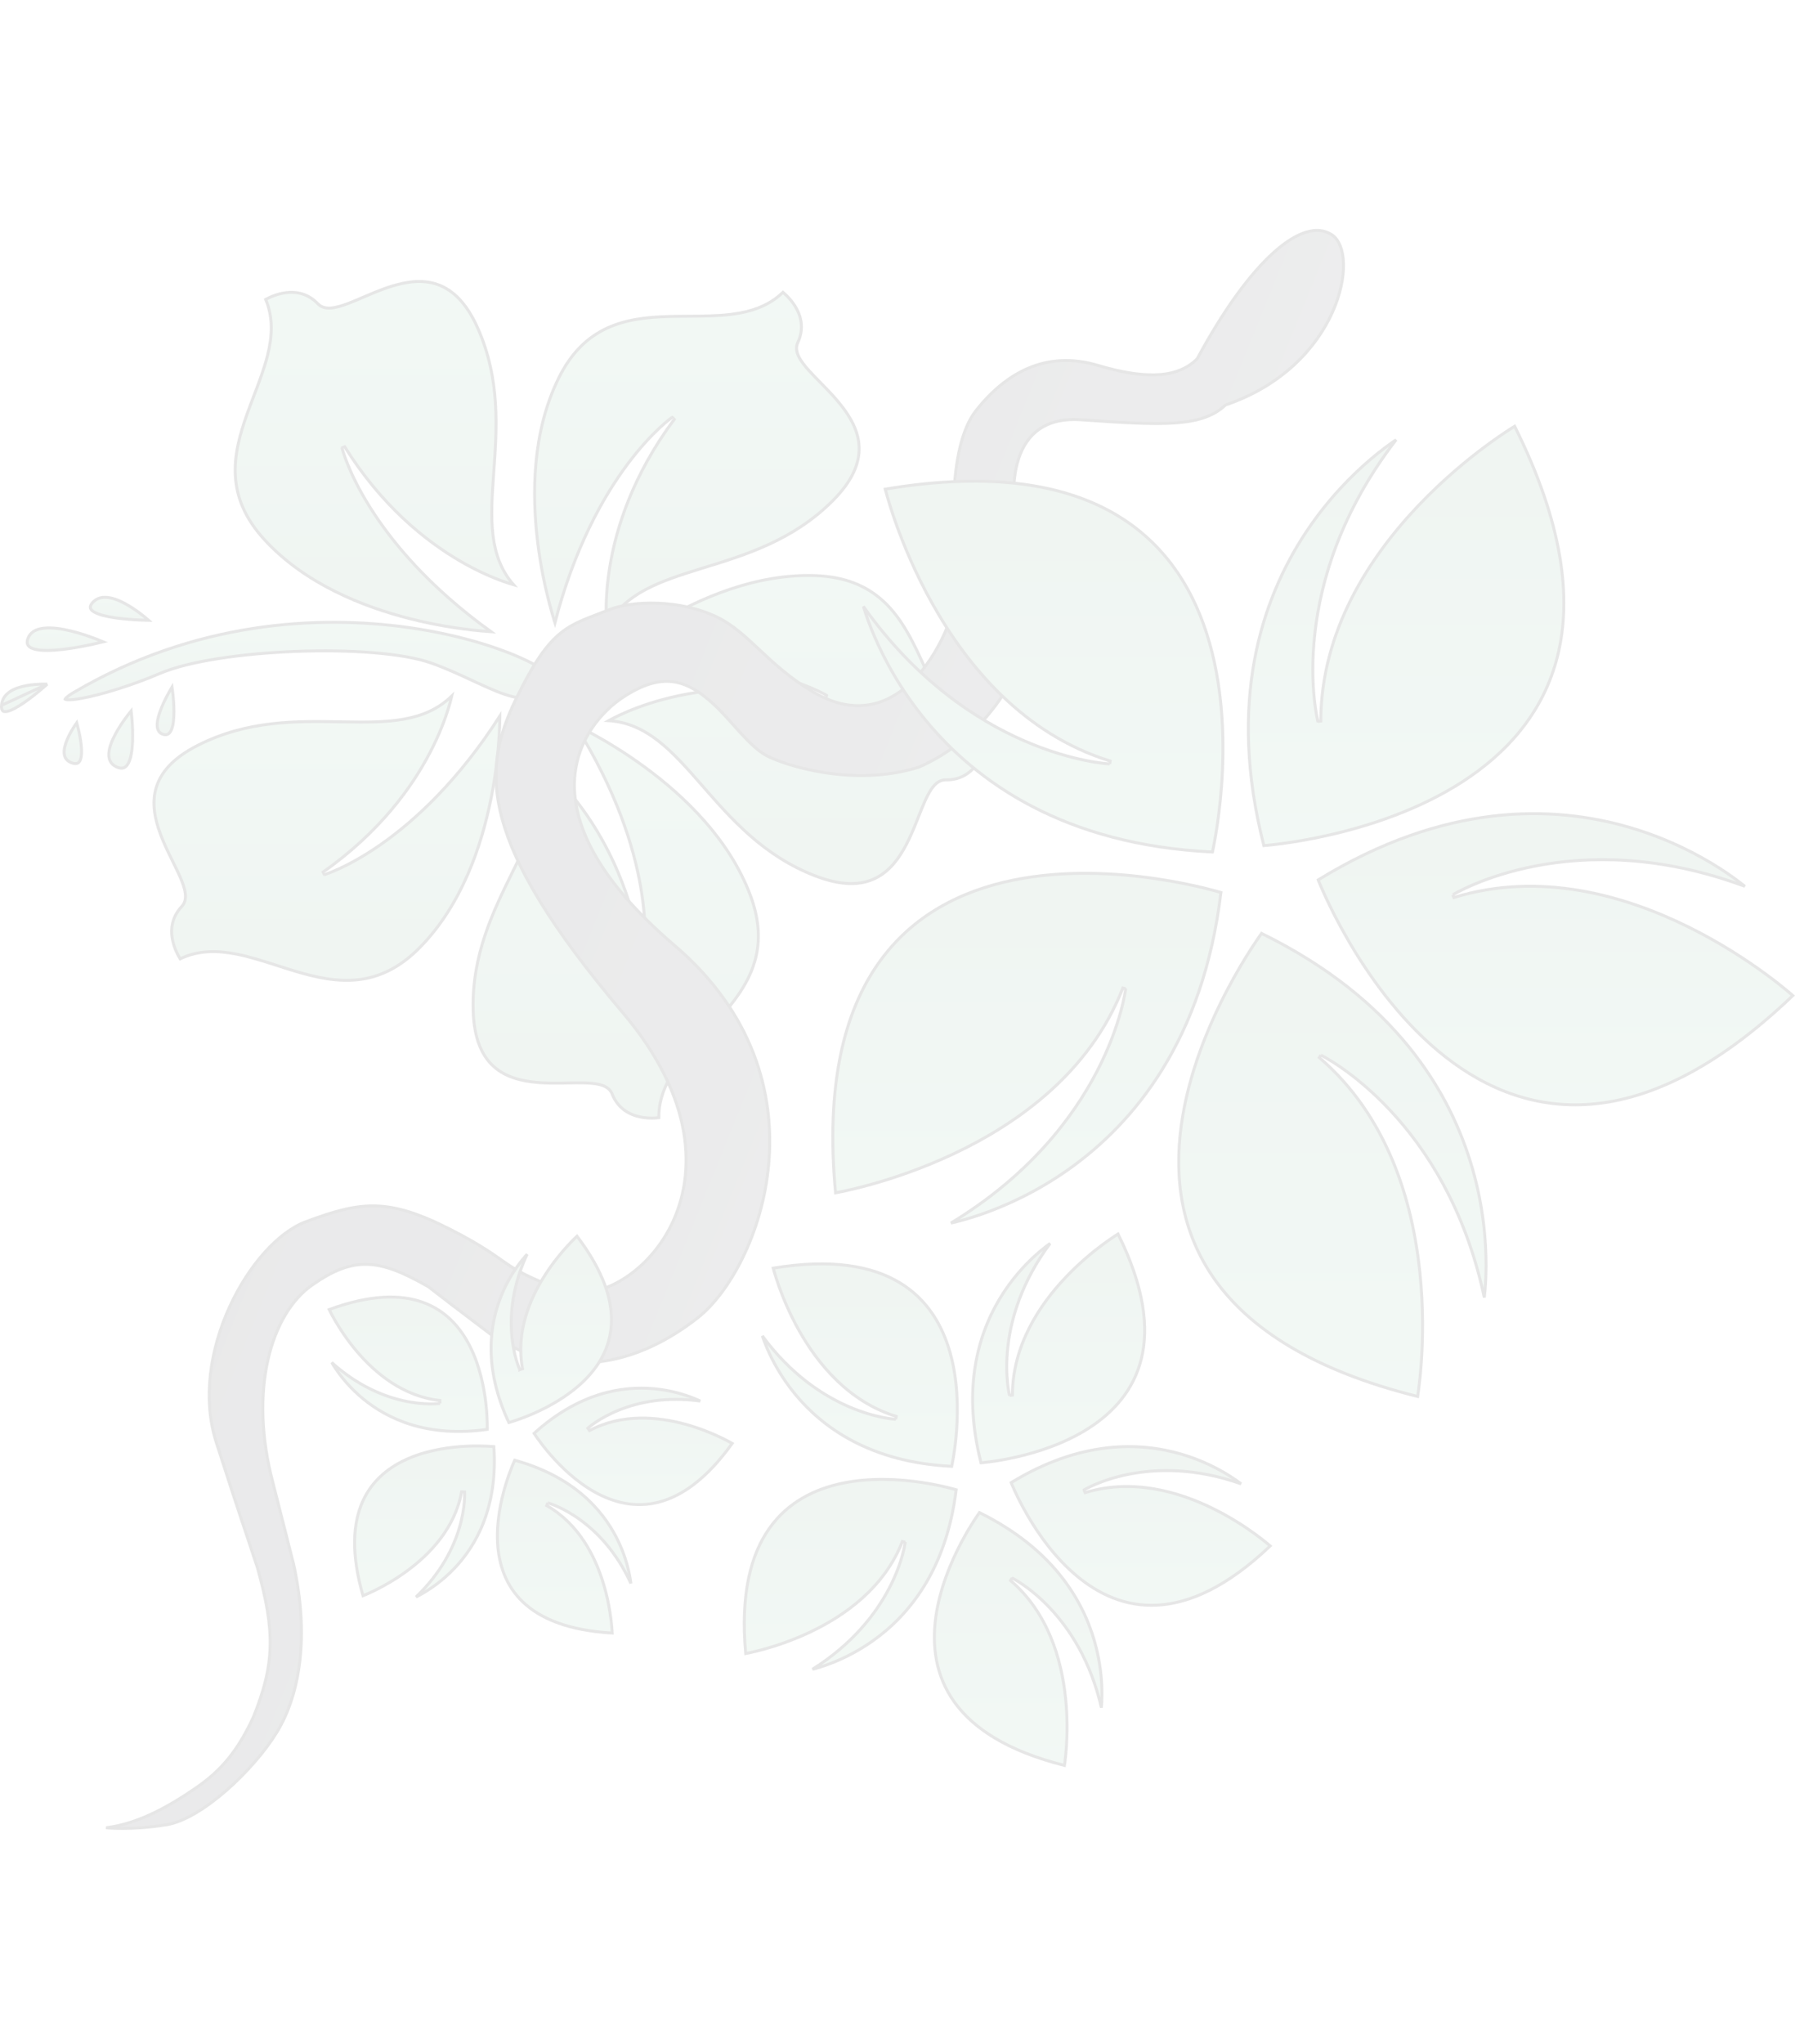 <svg width="607" height="691" viewBox="0 0 607 691" fill="none" xmlns="http://www.w3.org/2000/svg">
<g opacity="0.1">
<path d="M227.6 141.476L227.316 141.064L228.001 141.774C213.961 160.609 208.316 178.579 206.178 191.832C205.109 198.46 204.918 203.908 204.992 207.696C205.028 209.481 205.122 210.896 205.212 211.893C211.144 200.491 223.301 196.484 237.078 192.22C237.49 192.093 237.903 191.965 238.318 191.837C252.464 187.466 268.302 182.573 281.564 169.311C288.375 162.5 290.694 156.482 290.518 151.15C290.34 145.798 287.647 141.025 284.192 136.717C282.467 134.566 280.563 132.544 278.706 130.633C278.242 130.157 277.781 129.686 277.326 129.222C275.964 127.832 274.659 126.5 273.521 125.233C272.005 123.544 270.746 121.927 270.025 120.385C269.298 118.83 269.091 117.292 269.776 115.824C272.089 110.868 270.778 106.581 268.859 103.494C267.898 101.947 266.788 100.711 265.916 99.86C265.481 99.435 265.107 99.108 264.843 98.889C264.816 98.866 264.79 98.845 264.765 98.824C259.896 103.52 253.833 105.456 247.258 106.272C242.685 106.84 237.811 106.87 232.896 106.9C230.621 106.914 228.336 106.928 226.069 106.996C218.866 107.21 211.772 107.96 205.378 110.893C199.001 113.817 193.281 118.93 188.859 127.944C179.983 146.037 179.801 167.065 181.859 183.612C182.887 191.879 184.472 199.012 185.8 204.077C186.464 206.609 187.063 208.624 187.496 210.004C187.554 210.187 187.608 210.358 187.659 210.518C194.209 185.228 203.963 167.976 212.16 156.99C216.346 151.379 220.126 147.404 222.864 144.828C224.233 143.541 225.341 142.603 226.109 141.986C226.494 141.677 226.793 141.448 226.997 141.296C227.099 141.22 227.178 141.163 227.231 141.124C227.258 141.105 227.279 141.091 227.293 141.081L227.309 141.069L227.314 141.066L227.315 141.065C227.315 141.065 227.316 141.064 227.6 141.476Z" fill="url(#paint0_linear_45_3778)" stroke="black"/>
<path d="M279.272 235.511L279.532 235.084L279.162 235.999C256.25 230.812 237.535 232.948 224.555 236.374C218.064 238.087 213.006 240.124 209.575 241.729C207.958 242.486 206.702 243.147 205.828 243.633C218.656 244.427 227.253 253.912 236.743 264.772C237.026 265.096 237.311 265.422 237.596 265.749C247.332 276.903 258.233 289.391 275.737 296.128C284.726 299.588 291.167 299.265 295.969 296.939C300.788 294.604 304.057 290.205 306.592 285.299C307.857 282.85 308.932 280.289 309.925 277.816C310.172 277.199 310.415 276.586 310.655 275.982C311.372 274.173 312.059 272.44 312.756 270.885C313.684 268.814 314.65 267.008 315.767 265.722C316.893 264.427 318.214 263.614 319.835 263.644C325.303 263.746 328.688 260.808 330.731 257.801C331.754 256.295 332.434 254.778 332.858 253.636C333.069 253.066 333.216 252.591 333.31 252.261C333.32 252.227 333.329 252.195 333.337 252.164C327.069 249.619 322.839 244.864 319.424 239.187C317.048 235.238 315.043 230.796 313.02 226.316C312.084 224.242 311.144 222.16 310.161 220.115C307.042 213.62 303.477 207.442 298.201 202.788C292.94 198.147 285.946 194.995 275.913 194.613C255.775 193.845 236.483 202.214 222.196 210.811C215.058 215.106 209.182 219.45 205.092 222.72C203.047 224.354 201.449 225.72 200.364 226.676C200.22 226.802 200.086 226.921 199.961 227.033C225.732 222.754 245.458 224.665 258.825 227.697C265.653 229.246 270.82 231.087 274.285 232.543C276.018 233.272 277.324 233.904 278.201 234.355C278.639 234.581 278.969 234.762 279.191 234.887C279.302 234.949 279.386 234.998 279.443 235.031C279.472 235.048 279.493 235.061 279.508 235.07L279.525 235.08L279.53 235.083L279.531 235.084C279.532 235.084 279.532 235.084 279.272 235.511Z" fill="url(#paint1_linear_45_3778)" stroke="black"/>
<path d="M222.693 377.865C222.727 377.861 222.761 377.856 222.792 377.852C222.722 371.088 225.478 365.352 229.399 360.011C232.126 356.297 235.451 352.733 238.804 349.14C240.356 347.476 241.915 345.805 243.423 344.11C248.213 338.727 252.538 333.055 254.797 326.392C257.049 319.748 257.26 312.079 253.743 302.675C246.685 283.799 231.523 269.227 218.08 259.361C211.364 254.432 205.091 250.687 200.496 248.174C198.2 246.918 196.323 245.97 195.022 245.337C194.851 245.254 194.689 245.176 194.538 245.103C208.425 267.23 214.27 286.167 216.628 299.67C217.832 306.567 218.126 312.044 218.119 315.803C218.115 317.682 218.036 319.132 217.957 320.115C217.918 320.606 217.878 320.981 217.849 321.234C217.834 321.36 217.821 321.456 217.813 321.522C217.808 321.554 217.805 321.579 217.802 321.596L217.799 321.616L217.799 321.622L217.798 321.623C217.798 321.624 217.798 321.624 217.304 321.549L217.798 321.624L216.811 321.635C212.76 298.495 203.572 282.052 195.405 271.397C191.321 266.069 187.492 262.188 184.687 259.642C183.365 258.442 182.271 257.538 181.485 256.919C185.7 269.061 180.265 280.651 173.905 293.595C173.715 293.982 173.524 294.37 173.333 294.759C166.797 308.044 159.479 322.918 160.014 341.665C160.289 351.293 163.072 357.112 167.069 360.645C171.082 364.191 176.401 365.51 181.905 365.957C184.653 366.18 187.43 366.184 190.095 366.146C190.76 366.136 191.418 366.124 192.068 366.112C194.014 366.076 195.878 366.042 197.581 366.085C199.85 366.142 201.889 366.337 203.506 366.872C205.135 367.411 206.395 368.316 206.992 369.823C209.008 374.908 213.024 376.898 216.586 377.623C218.371 377.986 220.032 378.028 221.249 377.978C221.857 377.953 222.352 377.906 222.693 377.865Z" fill="url(#paint2_linear_45_3778)" stroke="black"/>
<path d="M169.019 242.612C169.021 242.421 169.023 242.241 169.024 242.074C154.914 264.059 140.267 277.41 129.053 285.292C123.325 289.318 118.494 291.916 115.089 293.509C113.387 294.306 112.042 294.851 111.119 295.198C110.658 295.372 110.302 295.496 110.06 295.577C109.94 295.617 109.847 295.647 109.785 295.667C109.753 295.676 109.729 295.684 109.713 295.689L109.693 295.695L109.688 295.696L109.687 295.697C109.686 295.697 109.686 295.697 109.543 295.218L109.686 295.697L109.256 294.809C128.469 281.292 139.437 265.978 145.601 254.052C148.683 248.088 150.565 242.971 151.675 239.349C152.198 237.642 152.55 236.267 152.776 235.293C143.583 244.276 130.782 244.292 116.363 244.047C115.932 244.04 115.499 244.032 115.065 244.025C100.262 243.766 83.688 243.476 66.952 251.941C58.357 256.288 54.276 261.283 52.781 266.405C51.281 271.545 52.352 276.919 54.291 282.09C55.259 284.672 56.438 287.186 57.606 289.581C57.898 290.179 58.189 290.77 58.477 291.353C59.338 293.098 60.163 294.77 60.849 296.33C61.763 298.407 62.454 300.335 62.658 302.026C62.864 303.729 62.581 305.255 61.472 306.437C57.729 310.425 57.638 314.907 58.498 318.438C58.929 320.208 59.599 321.729 60.162 322.809C60.443 323.348 60.696 323.775 60.878 324.066C60.897 324.096 60.915 324.125 60.932 324.152C67.023 321.208 73.387 321.26 79.889 322.535C84.411 323.421 89.051 324.912 93.73 326.417C95.896 327.113 98.071 327.812 100.247 328.455C107.157 330.498 114.131 331.997 121.121 331.204C128.092 330.414 135.121 327.34 142.133 320.155L142.413 320.428L142.133 320.155C156.209 305.732 162.94 285.81 166.145 269.446C167.746 261.271 168.464 254 168.782 248.773C168.941 246.16 169 244.059 169.019 242.612Z" fill="url(#paint3_linear_45_3778)" stroke="black"/>
<path d="M116.146 151.316L115.66 151.433L116.57 151.051C129.041 170.959 143.748 182.729 155.327 189.521C161.118 192.917 166.128 195.07 169.685 196.372C171.362 196.985 172.716 197.41 173.677 197.687C165.198 188.028 165.865 175.245 166.879 160.859C166.91 160.429 166.94 159.998 166.971 159.565C168.02 144.796 169.194 128.261 161.635 111.096C157.752 102.281 152.982 97.94 147.947 96.174C142.895 94.401 137.471 95.183 132.204 96.843C129.574 97.672 127 98.715 124.546 99.754C123.934 100.014 123.329 100.273 122.731 100.529C120.943 101.295 119.228 102.03 117.635 102.632C115.512 103.433 113.549 104.021 111.85 104.135C110.138 104.249 108.63 103.885 107.509 102.715C103.727 98.764 99.256 98.433 95.683 99.104C93.893 99.441 92.338 100.028 91.23 100.532C90.676 100.784 90.236 101.014 89.936 101.181C89.905 101.198 89.876 101.214 89.848 101.23C92.462 107.469 92.07 113.822 90.451 120.246C89.324 124.715 87.587 129.268 85.835 133.861C85.024 135.987 84.21 138.121 83.452 140.259C81.043 147.051 79.174 153.935 79.592 160.957C80.009 167.96 82.703 175.143 89.504 182.529C103.155 197.355 122.69 205.139 138.859 209.214C146.937 211.249 154.159 212.355 159.362 212.951C161.962 213.249 164.057 213.42 165.501 213.517C165.692 213.529 165.871 213.541 166.038 213.551C144.838 198.287 132.288 182.948 125.016 171.328C121.302 165.393 118.965 160.43 117.556 156.946C116.852 155.203 116.379 153.831 116.082 152.891C115.933 152.421 115.828 152.059 115.76 151.814C115.726 151.691 115.701 151.597 115.685 151.533C115.677 151.501 115.671 151.477 115.666 151.46L115.662 151.441L115.66 151.435L115.66 151.434C115.66 151.433 115.66 151.433 116.146 151.316Z" fill="url(#paint4_linear_45_3778)" stroke="black"/>
<path d="M25.025 234.037C23.569 234.893 22.692 235.549 22.267 236.018C22.096 236.207 22.035 236.326 22.015 236.382C22.016 236.383 22.017 236.383 22.018 236.384C22.104 236.438 22.291 236.503 22.629 236.542C22.956 236.58 23.377 236.588 23.89 236.563C24.915 236.514 26.26 236.336 27.86 236.037C34.264 234.842 44.542 231.76 54.14 227.646C63.856 223.482 81.983 220.903 100.04 220.215C118.094 219.527 136.227 220.725 145.949 224.197C150.787 225.925 155.275 227.997 159.41 229.919L159.781 230.092C163.781 231.952 167.433 233.65 170.777 234.765C174.226 235.915 177.286 236.422 180.008 235.877C182.705 235.338 185.136 233.752 187.31 230.574C187.439 230.386 187.482 230.069 187.132 229.496C186.783 228.927 186.112 228.232 185.097 227.442C183.075 225.87 179.816 224.019 175.487 222.124C166.838 218.338 154.003 214.415 138.473 212.197C107.415 207.761 65.629 210.152 25.025 234.037Z" fill="url(#paint5_linear_45_3778)" stroke="black"/>
<path d="M31.331 203.69L31.331 203.69C30.608 204.493 30.465 205.086 30.558 205.52C30.655 205.974 31.048 206.442 31.825 206.899C33.376 207.811 36.059 208.447 39.024 208.876C41.966 209.303 45.106 209.516 47.515 209.624C48.617 209.672 49.563 209.699 50.266 209.713C49.902 209.396 49.447 209.008 48.918 208.577C47.479 207.405 45.502 205.917 43.34 204.646C41.171 203.37 38.851 202.333 36.721 202.024C34.608 201.718 32.734 202.131 31.331 203.69ZM30.961 203.357L30.96 203.356L30.961 203.357Z" fill="url(#paint6_linear_45_3778)" stroke="black"/>
<path d="M9.429 215.898L9.429 215.898C9.038 216.995 9.166 217.731 9.555 218.254C9.968 218.81 10.757 219.239 11.922 219.519C14.246 220.077 17.714 219.959 21.362 219.53C24.991 219.103 28.733 218.376 31.572 217.755C32.933 217.457 34.084 217.184 34.914 216.98C34.28 216.715 33.447 216.377 32.468 216.003C30.169 215.127 27.076 214.06 23.881 213.294C20.677 212.525 17.415 212.068 14.764 212.38C12.119 212.691 10.198 213.745 9.429 215.898Z" fill="url(#paint7_linear_45_3778)" stroke="black"/>
<path d="M15.973 231.298C15.594 231.287 15.138 231.279 14.623 231.283C13.083 231.294 11.03 231.4 8.963 231.779C6.889 232.16 4.84 232.809 3.279 233.88C1.734 234.94 0.676 236.404 0.518 238.459L15.973 231.298ZM15.973 231.298C15.499 231.718 14.858 232.278 14.104 232.915C12.444 234.317 10.245 236.089 8.074 237.579C5.878 239.086 3.787 240.25 2.325 240.518C1.597 240.652 1.157 240.54 0.906 240.3C0.647 240.053 0.436 239.525 0.518 238.459L15.973 231.298Z" fill="url(#paint8_linear_45_3778)" stroke="black"/>
<path d="M24.254 257.889L24.254 257.889C25.133 258.209 25.74 258.199 26.16 258.034C26.572 257.872 26.897 257.524 27.136 256.961C27.63 255.8 27.668 253.937 27.453 251.88C27.242 249.849 26.797 247.725 26.402 246.102C26.233 245.409 26.074 244.81 25.947 244.351C25.731 244.658 25.468 245.041 25.179 245.484C24.403 246.674 23.453 248.28 22.738 249.961C22.018 251.655 21.564 253.365 21.712 254.784C21.785 255.484 22.003 256.101 22.397 256.616C22.791 257.13 23.383 257.573 24.254 257.889Z" fill="url(#paint9_linear_45_3778)" stroke="black"/>
<path d="M39.42 259.282C40.457 259.761 41.239 259.787 41.839 259.565C42.446 259.34 42.966 258.824 43.4 258.017C44.277 256.383 44.684 253.775 44.813 250.947C44.94 248.14 44.791 245.199 44.609 242.953C44.523 241.882 44.429 240.972 44.354 240.314C43.994 240.756 43.524 241.349 42.993 242.053C41.788 243.654 40.279 245.823 39.049 248.112C37.813 250.414 36.89 252.783 36.798 254.795C36.753 255.794 36.913 256.68 37.32 257.426C37.723 258.167 38.388 258.806 39.42 259.282Z" fill="url(#paint10_linear_45_3778)" stroke="black"/>
<path d="M58.396 233.998C58.318 233.335 58.241 232.749 58.173 232.272C57.949 232.644 57.684 233.095 57.394 233.607C56.54 235.112 55.477 237.132 54.628 239.21C53.775 241.301 53.161 243.397 53.161 245.07C53.161 245.901 53.313 246.589 53.628 247.116C53.935 247.631 54.419 248.029 55.168 248.254C55.919 248.479 56.464 248.391 56.884 248.132C57.323 247.861 57.699 247.359 58 246.621C58.605 245.138 58.822 242.922 58.822 240.569C58.822 238.232 58.609 235.826 58.396 233.998Z" fill="url(#paint11_linear_45_3778)" stroke="black"/>
<path d="M450.368 79.358C440.59 72.949 422.884 87.775 404.845 121.304C398.904 127.222 389.031 128.804 371.311 123.542C353.591 118.28 340.069 126.163 330.082 138.746C320.096 151.33 322.028 183.18 324.202 193.599C326.377 204.017 308.553 253.902 274.871 233.868C259.543 224.751 253.262 213.885 242.638 208.698C229.917 202.487 213.764 203.056 206.177 206.072C192.254 211.608 186.537 211.565 174.594 236.081C162.65 260.596 161.65 284.532 210.584 342.35C259.517 400.168 212.415 444.337 190.167 436.152C167.919 427.968 173.969 426.738 152.597 415.772C131.224 404.806 121.975 406.107 103.401 413.036C84.826 419.965 63.46 457.649 73.172 487.743C82.885 517.836 81.639 513.509 87.064 530.019C93.094 551.547 92.93 562.65 85.652 580.548C80.425 591.841 74.844 598.522 66.365 604.357C57.886 610.193 47.24 616.508 35.867 617.907C35.867 617.907 44.197 618.825 56.263 616.894C68.328 614.963 85.966 598.253 93.729 585.451C101.492 572.649 104.639 552.835 99.221 528.534L92.35 501.498C84.066 470.363 91.429 444.302 105.64 434.382C119.851 424.461 128.326 425.582 144.826 434.976L153.013 441.286L167.265 452.095C190.835 466.569 215.093 461.909 236.031 445.444C256.968 428.979 281.549 365.205 228.086 319.59C174.623 273.975 197.227 244.641 210.6 235.797C223.974 226.953 232.157 229.634 241.444 238.193C247.105 243.347 253.268 252.319 259.317 255.509C265.366 258.699 288.568 266.264 310.638 259.378C332.685 249.884 346.232 227.858 346.859 214.213C347.486 200.567 347.528 190.655 343.217 172.813C343.217 172.813 337.872 139.991 365.511 141.908C393.15 143.825 406.35 144.53 414.439 136.905C453.084 123.764 460.147 85.767 450.368 79.358Z" fill="url(#paint12_linear_45_3778)" stroke="black"/>
<path d="M341.718 534.314L342.262 533.485L342.043 533.934C342.262 533.485 342.263 533.485 342.263 533.485L342.264 533.486L342.269 533.488L342.283 533.495C342.296 533.502 342.315 533.511 342.338 533.523C342.386 533.547 342.456 533.583 342.547 533.632C342.728 533.728 342.993 533.872 343.331 534.068C344.006 534.46 344.974 535.057 346.156 535.881C348.518 537.53 351.732 540.09 355.156 543.745C361.613 550.637 368.809 561.416 372.444 577.293C372.542 576.125 372.623 574.642 372.63 572.901C372.649 568.319 372.157 561.956 370.111 554.835C366.046 540.682 355.836 523.5 331.208 511.363C331.129 511.474 331.032 511.611 330.918 511.775C330.573 512.267 330.077 512.993 329.474 513.925C328.266 515.79 326.629 518.477 324.91 521.762C321.47 528.338 317.719 537.287 316.432 546.825C315.146 556.357 316.324 566.447 322.698 575.36C329.019 584.198 340.501 591.952 359.956 596.828C360.002 596.525 360.063 596.097 360.132 595.554C360.281 594.385 360.467 592.687 360.609 590.579C360.894 586.364 361.007 580.516 360.324 573.986C358.956 560.915 354.403 545.187 341.718 534.314Z" fill="url(#paint13_linear_45_3778)" stroke="black"/>
<path d="M366.952 504.622L366.543 503.719L366.806 504.144C366.543 503.719 366.543 503.718 366.543 503.718L366.545 503.717L366.549 503.715L366.563 503.706C366.575 503.699 366.593 503.688 366.616 503.675C366.662 503.647 366.73 503.607 366.819 503.557C366.997 503.455 367.261 503.309 367.607 503.128C368.299 502.766 369.321 502.267 370.649 501.71C373.306 500.595 377.188 499.248 382.107 498.309C391.383 496.537 404.34 496.218 419.701 501.636C418.766 500.928 417.556 500.067 416.088 499.13C412.226 496.664 406.586 493.678 399.475 491.599C385.34 487.467 365.361 486.909 341.938 501.231C341.989 501.357 342.053 501.513 342.13 501.697C342.362 502.251 342.71 503.058 343.175 504.067C344.105 506.084 345.5 508.904 347.358 512.113C351.076 518.536 356.633 526.491 364.005 532.678C371.373 538.862 380.529 543.261 391.469 542.64C402.317 542.024 415.009 536.467 429.531 522.634C429.299 522.433 428.97 522.152 428.549 521.803C427.64 521.052 426.304 519.988 424.599 518.741C421.189 516.246 416.308 513.023 410.425 510.11C398.647 504.277 382.922 499.716 366.952 504.622Z" fill="url(#paint14_linear_45_3778)" stroke="black"/>
<path d="M342.368 471.63L341.384 471.755L341.868 471.629C341.384 471.755 341.384 471.754 341.384 471.754L341.384 471.753L341.382 471.748L341.378 471.732C341.375 471.718 341.37 471.698 341.364 471.672C341.351 471.62 341.333 471.543 341.311 471.443C341.266 471.243 341.205 470.947 341.134 470.563C340.994 469.795 340.819 468.671 340.679 467.238C340.4 464.37 340.26 460.263 340.817 455.287C341.868 445.901 345.394 433.429 355.112 420.357C354.16 421.041 352.979 421.943 351.65 423.068C348.153 426.027 343.632 430.533 339.544 436.711C331.417 448.992 324.977 467.913 331.734 494.524C331.869 494.512 332.037 494.497 332.236 494.478C332.834 494.42 333.708 494.326 334.809 494.18C337.011 493.888 340.118 493.389 343.732 492.564C350.967 490.911 360.209 487.954 368.3 482.741C376.385 477.531 383.295 470.085 385.936 459.45C388.554 448.905 386.998 435.138 378.077 417.175C377.816 417.337 377.45 417.569 376.993 417.868C376.006 418.514 374.595 419.476 372.899 420.735C369.508 423.255 364.986 426.965 360.463 431.724C351.409 441.25 342.403 454.924 342.368 471.63Z" fill="url(#paint15_linear_45_3778)" stroke="black"/>
<path d="M303.06 478.832L302.89 479.809L302.912 479.31C302.89 479.809 302.889 479.809 302.889 479.809L302.887 479.809L302.883 479.809L302.866 479.808C302.852 479.808 302.831 479.806 302.805 479.805C302.751 479.801 302.673 479.796 302.57 479.788C302.365 479.772 302.065 479.744 301.677 479.699C300.902 479.608 299.776 479.445 298.364 479.158C295.542 478.584 291.575 477.512 286.98 475.519C278.316 471.761 267.428 464.73 257.782 451.606C258.157 452.716 258.672 454.11 259.358 455.71C261.161 459.922 264.142 465.566 268.849 471.287C278.205 482.659 294.402 494.367 321.824 495.716C321.853 495.583 321.888 495.418 321.927 495.223C322.048 494.634 322.214 493.771 322.397 492.675C322.764 490.485 323.199 487.368 323.471 483.67C324.014 476.269 323.899 466.566 321.289 457.302C318.681 448.044 313.59 439.254 304.199 433.609C294.887 428.011 281.269 425.46 261.48 428.717C261.558 429.014 261.672 429.431 261.824 429.957C262.152 431.089 262.657 432.721 263.364 434.711C264.778 438.693 266.998 444.104 270.22 449.824C276.67 461.275 287.099 473.897 303.06 478.832Z" fill="url(#paint16_linear_45_3778)" stroke="black"/>
<path d="M305.145 521.14L306.107 521.38L305.61 521.322C306.107 521.38 306.107 521.38 306.107 521.381L306.107 521.382L306.106 521.387L306.104 521.403C306.102 521.417 306.1 521.438 306.096 521.464C306.089 521.517 306.078 521.595 306.063 521.697C306.032 521.9 305.983 522.197 305.909 522.581C305.763 523.348 305.52 524.459 305.132 525.846C304.356 528.62 303.001 532.5 300.683 536.939C296.311 545.31 288.516 555.664 274.731 564.34C275.866 564.046 277.292 563.633 278.938 563.064C283.269 561.568 289.112 559.001 295.158 554.718C307.173 546.205 320.018 530.892 323.336 503.637C323.206 503.599 323.044 503.552 322.852 503.499C322.273 503.336 321.424 503.108 320.345 502.847C318.186 502.323 315.109 501.665 311.441 501.128C304.097 500.054 294.412 499.47 284.984 501.407C275.562 503.343 266.428 507.787 260.122 516.749C253.869 525.634 250.343 539.033 252.168 559.006C252.47 558.949 252.895 558.865 253.429 558.751C254.583 558.506 256.246 558.119 258.282 557.557C262.355 556.434 267.912 554.609 273.849 551.807C285.734 546.198 299.074 536.704 305.145 521.14Z" fill="url(#paint17_linear_45_3778)" stroke="black"/>
<path d="M185.259 508.073L185.128 508.556C185.259 508.073 185.259 508.074 185.259 508.074L185.26 508.074L185.264 508.075L185.277 508.078L185.322 508.091C185.361 508.103 185.418 508.119 185.492 508.142C185.641 508.188 185.857 508.257 186.134 508.354C186.688 508.548 187.487 508.851 188.474 509.291C190.447 510.172 193.176 511.603 196.214 513.811C201.812 517.879 208.453 524.579 213.341 535.308C213.25 534.601 213.126 533.787 212.956 532.883C212.326 529.525 211.071 524.933 208.572 520.005C203.616 510.231 193.751 499.1 174.063 493.658C174.031 493.73 173.994 493.811 173.953 493.903C173.77 494.311 173.509 494.913 173.198 495.681C172.575 497.217 171.752 499.418 170.954 502.068C169.357 507.374 167.868 514.459 168.266 521.624C168.663 528.783 170.941 535.991 176.848 541.61C182.688 547.164 192.138 551.226 207.012 552.082C207.003 551.868 206.989 551.593 206.968 551.263C206.913 550.385 206.81 549.115 206.618 547.55C206.234 544.419 205.494 540.116 204.075 535.427C201.233 526.035 195.687 515.164 184.88 508.99L185.259 508.073Z" fill="url(#paint18_linear_45_3778)" stroke="black"/>
<path d="M199.35 483.63L198.778 482.82L199.116 483.188C198.778 482.82 198.778 482.82 198.778 482.82L198.779 482.819L198.782 482.816L198.792 482.808L198.827 482.776C198.857 482.749 198.902 482.71 198.961 482.659C199.079 482.559 199.253 482.413 199.483 482.231C199.943 481.866 200.626 481.353 201.526 480.754C203.325 479.557 205.994 478.017 209.483 476.63C215.914 474.075 225.126 472.046 236.806 473.652C236.16 473.351 235.405 473.02 234.551 472.68C231.376 471.417 226.825 470.023 221.325 469.499C210.416 468.462 195.735 470.847 180.608 484.575C180.651 484.641 180.701 484.715 180.756 484.799C181.004 485.172 181.372 485.714 181.855 486.388C182.82 487.736 184.24 489.607 186.053 491.698C189.683 495.885 194.873 500.932 201.141 504.427C207.403 507.918 214.713 509.847 222.619 507.86C230.435 505.895 238.921 500.08 247.596 487.968C247.411 487.861 247.171 487.726 246.881 487.567C246.11 487.144 244.981 486.552 243.556 485.878C240.705 484.529 236.674 482.853 231.952 481.545C222.497 478.925 210.345 477.799 199.35 483.63Z" fill="url(#paint19_linear_45_3778)" stroke="black"/>
<path d="M176.713 462.735L175.77 463.042L176.222 462.828C175.77 463.042 175.77 463.042 175.77 463.042L175.77 463.041L175.768 463.037L175.763 463.025L175.743 462.983C175.726 462.945 175.702 462.891 175.671 462.82C175.609 462.677 175.522 462.468 175.416 462.194C175.203 461.647 174.915 460.843 174.609 459.806C173.998 457.733 173.315 454.728 173.022 450.985C172.481 444.085 173.266 434.685 178.253 424.002C177.775 424.53 177.236 425.153 176.659 425.869C174.514 428.528 171.837 432.463 169.711 437.563C165.494 447.678 163.433 462.408 172.075 480.916C172.151 480.894 172.237 480.869 172.333 480.841C172.762 480.715 173.39 480.523 174.176 480.261C175.749 479.737 177.956 478.935 180.49 477.821C185.563 475.591 191.918 472.124 197.11 467.17C202.297 462.22 206.301 455.807 206.739 447.667C207.173 439.619 204.127 429.794 195.121 417.925C194.965 418.071 194.765 418.26 194.527 418.49C193.895 419.102 192.996 420.005 191.931 421.167C189.799 423.492 187.006 426.848 184.36 430.972C179.062 439.231 174.393 450.508 176.713 462.735Z" fill="url(#paint20_linear_45_3778)" stroke="black"/>
<path d="M148.753 473.46L148.77 474.452L148.698 473.957C148.77 474.452 148.77 474.452 148.769 474.452L148.768 474.452L148.764 474.452L148.752 474.454L148.705 474.46C148.664 474.466 148.605 474.473 148.528 474.481C148.374 474.499 148.148 474.521 147.855 474.542C147.27 474.585 146.417 474.624 145.336 474.612C143.175 474.588 140.102 474.359 136.438 473.541C129.683 472.033 120.927 468.525 112.178 460.623C112.542 461.235 112.98 461.933 113.495 462.695C115.407 465.525 118.384 469.24 122.635 472.768C131.068 479.767 144.545 486.06 164.774 483.229C164.776 483.151 164.777 483.061 164.779 482.961C164.784 482.513 164.784 481.857 164.765 481.029C164.726 479.372 164.606 477.026 164.285 474.277C163.641 468.773 162.192 461.68 158.979 455.264C155.769 448.853 150.814 443.143 143.16 440.335C135.594 437.559 125.307 437.588 111.319 442.715C111.412 442.907 111.534 443.154 111.684 443.448C112.084 444.232 112.683 445.357 113.482 446.716C115.078 449.436 117.467 453.091 120.633 456.83C126.973 464.318 136.383 472.09 148.753 473.46Z" fill="url(#paint21_linear_45_3778)" stroke="black"/>
<path d="M156.108 504.337L157.098 504.391L156.6 504.428C157.098 504.391 157.098 504.392 157.099 504.392L157.099 504.393L157.099 504.397L157.1 504.41L157.103 504.457C157.105 504.498 157.108 504.557 157.111 504.635C157.117 504.79 157.123 505.017 157.123 505.31C157.123 505.897 157.101 506.751 157.011 507.828C156.832 509.982 156.382 513.031 155.303 516.626C153.312 523.255 149.182 531.735 140.672 539.892C141.309 539.573 142.036 539.187 142.833 538.728C145.794 537.024 149.713 534.323 153.538 530.336C161.125 522.429 168.372 509.441 167.003 489.061C166.925 489.054 166.836 489.046 166.736 489.038C166.29 489 165.636 488.952 164.808 488.912C163.152 488.832 160.804 488.782 158.039 488.905C152.503 489.15 145.325 490.085 138.693 492.828C132.068 495.568 126.017 500.1 122.666 507.531C119.353 514.878 118.642 525.14 122.748 539.462C122.947 539.382 123.202 539.278 123.507 539.15C124.317 538.808 125.482 538.29 126.895 537.592C129.723 536.195 133.54 534.076 137.498 531.187C145.423 525.402 153.851 516.576 156.108 504.337Z" fill="url(#paint22_linear_45_3778)" stroke="black"/>
<path d="M446.132 357.529L446.677 356.7L446.458 357.15C446.677 356.7 446.677 356.7 446.678 356.701L446.68 356.702L446.687 356.705L446.712 356.718C446.734 356.729 446.767 356.745 446.809 356.766C446.894 356.81 447.019 356.874 447.182 356.961C447.508 357.133 447.985 357.394 448.595 357.748C449.815 358.455 451.567 359.535 453.706 361.028C457.984 364.014 463.811 368.655 470.019 375.281C482.061 388.135 495.534 408.457 501.931 438.649C501.957 438.421 501.984 438.18 502.011 437.927C502.257 435.606 502.507 432.238 502.524 428.055C502.559 419.688 501.66 408.069 497.925 395.068C490.482 369.152 471.763 337.704 426.614 315.557C426.611 315.561 426.609 315.565 426.606 315.569C426.439 315.799 426.194 316.142 425.879 316.592C425.25 317.491 424.345 318.817 423.244 320.517C421.042 323.918 418.055 328.818 414.921 334.81C408.65 346.797 401.802 363.129 399.451 380.55C397.101 397.965 399.248 416.438 410.925 432.765C422.548 449.017 443.665 463.215 479.388 472.096C479.403 472.002 479.42 471.896 479.438 471.777C479.523 471.218 479.643 470.391 479.779 469.323C480.052 467.188 480.389 464.09 480.649 460.246C481.168 452.559 481.376 441.893 480.13 429.983C477.635 406.151 469.328 377.411 446.132 357.529Z" fill="url(#paint23_linear_45_3778)" stroke="black"/>
<path d="M491.666 303.419L491.256 302.515L491.519 302.941C491.256 302.515 491.257 302.515 491.257 302.515L491.259 302.514L491.266 302.51L491.29 302.495C491.311 302.482 491.342 302.463 491.383 302.439C491.465 302.39 491.586 302.319 491.747 302.228C492.067 302.045 492.542 301.781 493.167 301.455C494.417 300.802 496.267 299.898 498.672 298.889C503.483 296.87 510.519 294.428 519.438 292.725C536.74 289.421 561.116 288.901 590.05 299.639C589.871 299.495 589.682 299.343 589.482 299.185C587.653 297.737 584.94 295.724 581.415 293.473C574.363 288.97 564.064 283.518 551.08 279.722C525.2 272.156 488.618 271.16 445.762 297.471C445.764 297.476 445.766 297.48 445.767 297.485C445.873 297.749 446.032 298.139 446.244 298.646C446.668 299.658 447.304 301.132 448.152 302.971C449.848 306.651 452.392 311.795 455.779 317.647C462.557 329.356 472.697 343.875 486.162 355.176C499.622 366.473 516.381 374.536 536.421 373.398C556.369 372.266 579.658 362.013 606.263 336.573C606.192 336.51 606.111 336.439 606.02 336.361C605.594 335.989 604.959 335.446 604.129 334.76C602.47 333.388 600.033 331.446 596.924 329.172C590.705 324.622 581.803 318.744 571.072 313.429C549.599 302.794 520.869 294.447 491.666 303.419Z" fill="url(#paint24_linear_45_3778)" stroke="black"/>
<path d="M446.642 243.777L445.658 243.901L446.142 243.776C445.658 243.901 445.658 243.901 445.657 243.9L445.657 243.898L445.655 243.891L445.648 243.863C445.646 243.853 445.643 243.841 445.639 243.828C445.634 243.808 445.629 243.785 445.622 243.758C445.614 243.724 445.605 243.685 445.594 243.64C445.576 243.561 445.553 243.463 445.528 243.348C445.448 242.988 445.337 242.456 445.21 241.762C444.956 240.375 444.639 238.341 444.386 235.745C443.88 230.552 443.627 223.108 444.637 214.085C446.596 196.58 453.306 173.139 472.118 148.674C471.928 148.802 471.727 148.938 471.517 149.082C469.592 150.402 466.867 152.398 463.674 155.1C457.288 160.506 449.034 168.732 441.57 180.013C426.69 202.5 414.923 237.152 427.389 285.871C427.394 285.87 427.399 285.87 427.403 285.869C427.687 285.847 428.107 285.811 428.653 285.758C429.746 285.652 431.341 285.48 433.35 285.214C437.367 284.681 443.033 283.772 449.624 282.266C462.814 279.254 479.681 273.86 494.458 264.338C509.23 254.819 521.887 241.193 526.724 221.713C531.54 202.322 528.63 177.042 512.193 144.105C512.112 144.155 512.02 144.212 511.919 144.275C511.438 144.572 510.731 145.018 509.83 145.608C508.029 146.787 505.454 148.542 502.362 150.839C496.177 155.435 487.93 162.201 479.681 170.881C463.173 188.25 446.706 213.227 446.642 243.777Z" fill="url(#paint25_linear_45_3778)" stroke="black"/>
<path d="M375.405 257.275L375.235 258.253L375.258 257.753C375.235 258.253 375.235 258.253 375.234 258.253L375.232 258.252L375.224 258.252L375.196 258.251C375.171 258.249 375.135 258.247 375.087 258.244C374.992 258.238 374.852 258.229 374.668 258.214C374.301 258.185 373.759 258.135 373.059 258.053C371.658 257.889 369.621 257.595 367.065 257.075C361.952 256.035 354.762 254.092 346.431 250.479C330.272 243.469 309.832 230.176 291.962 205.013C292.029 205.233 292.1 205.465 292.176 205.708C292.873 207.935 293.982 211.126 295.628 214.971C298.922 222.662 304.365 232.967 312.959 243.413C330.09 264.236 359.765 285.652 409.997 288.03C409.998 288.026 409.999 288.021 410 288.016C410.062 287.739 410.151 287.326 410.26 286.789C410.48 285.713 410.784 284.137 411.118 282.139C411.788 278.143 412.581 272.46 413.076 265.716C414.066 252.224 413.859 234.516 409.092 217.596C404.326 200.682 395.014 184.584 377.81 174.243C360.686 163.95 335.665 159.314 299.355 165.363C299.379 165.455 299.406 165.559 299.436 165.675C299.58 166.222 299.799 167.029 300.098 168.063C300.697 170.131 301.618 173.108 302.908 176.738C305.486 183.999 309.535 193.868 315.412 204.301C327.172 225.179 346.218 248.25 375.405 257.275Z" fill="url(#paint26_linear_45_3778)" stroke="black"/>
<path d="M379.701 334.015L380.663 334.255L380.166 334.197C380.663 334.255 380.663 334.255 380.663 334.256L380.663 334.258L380.662 334.266L380.658 334.294C380.656 334.31 380.653 334.331 380.65 334.357C380.648 334.371 380.646 334.386 380.644 334.402C380.631 334.496 380.612 334.636 380.584 334.818C380.528 335.182 380.44 335.719 380.308 336.411C380.043 337.797 379.603 339.807 378.9 342.32C377.496 347.344 375.04 354.376 370.837 362.425C362.683 378.038 347.954 397.468 321.571 413.481C321.795 413.43 322.031 413.376 322.28 413.317C324.551 412.783 327.813 411.906 331.767 410.541C339.675 407.809 350.344 403.122 361.382 395.302C383.383 379.714 406.88 351.657 412.866 301.727C412.862 301.726 412.857 301.724 412.853 301.723C412.58 301.642 412.175 301.524 411.647 301.375C410.59 301.079 409.04 300.663 407.071 300.185C403.134 299.23 397.522 298.03 390.832 297.051C377.445 295.092 359.768 294.025 342.549 297.562C325.336 301.097 308.61 309.227 297.057 325.642C285.558 341.982 279.134 366.604 282.554 403.254C282.648 403.237 282.753 403.218 282.871 403.196C283.427 403.092 284.247 402.932 285.3 402.708C287.406 402.259 290.441 401.554 294.155 400.53C301.583 398.48 311.718 395.152 322.547 390.041C344.217 379.813 368.599 362.477 379.701 334.015Z" fill="url(#paint27_linear_45_3778)" stroke="black"/>
</g>
<defs>
<linearGradient id="paint0_linear_45_3778" x1="235.655" y1="213.668" x2="235.655" y2="98.159" gradientUnits="userSpaceOnUse">
<stop stop-color="#629677"/>
<stop offset="1" stop-color="#7CBD96"/>
</linearGradient>
<linearGradient id="paint1_linear_45_3778" x1="266.147" y1="299.207" x2="266.147" y2="194.064" gradientUnits="userSpaceOnUse">
<stop stop-color="#629677"/>
<stop offset="1" stop-color="#7CBD96"/>
</linearGradient>
<linearGradient id="paint2_linear_45_3778" x1="208.216" y1="378.495" x2="208.216" y2="243.93" gradientUnits="userSpaceOnUse">
<stop stop-color="#629677"/>
<stop offset="1" stop-color="#7CBD96"/>
</linearGradient>
<linearGradient id="paint3_linear_45_3778" x1="110.551" y1="331.92" x2="110.551" y2="233.699" gradientUnits="userSpaceOnUse">
<stop stop-color="#629677"/>
<stop offset="1" stop-color="#7CBD96"/>
</linearGradient>
<linearGradient id="paint4_linear_45_3778" x1="127.128" y1="214.134" x2="127.128" y2="94.665" gradientUnits="userSpaceOnUse">
<stop stop-color="#629677"/>
<stop offset="1" stop-color="#7CBD96"/>
</linearGradient>
<linearGradient id="paint5_linear_45_3778" x1="104.706" y1="237.078" x2="104.706" y2="209.879" gradientUnits="userSpaceOnUse">
<stop stop-color="#629677"/>
<stop offset="1" stop-color="#7CBD96"/>
</linearGradient>
<linearGradient id="paint6_linear_45_3778" x1="40.809" y1="210.23" x2="40.809" y2="201.43" gradientUnits="userSpaceOnUse">
<stop stop-color="#629677"/>
<stop offset="1" stop-color="#7CBD96"/>
</linearGradient>
<linearGradient id="paint7_linear_45_3778" x1="22.576" y1="220.396" x2="22.576" y2="211.781" gradientUnits="userSpaceOnUse">
<stop stop-color="#629677"/>
<stop offset="1" stop-color="#7CBD96"/>
</linearGradient>
<linearGradient id="paint8_linear_45_3778" x1="8.605" y1="241.075" x2="8.605" y2="230.782" gradientUnits="userSpaceOnUse">
<stop stop-color="#629677"/>
<stop offset="1" stop-color="#7CBD96"/>
</linearGradient>
<linearGradient id="paint9_linear_45_3778" x1="24.631" y1="258.647" x2="24.631" y2="243.234" gradientUnits="userSpaceOnUse">
<stop stop-color="#629677"/>
<stop offset="1" stop-color="#7CBD96"/>
</linearGradient>
<linearGradient id="paint10_linear_45_3778" x1="40.826" y1="260.2" x2="40.826" y2="239.109" gradientUnits="userSpaceOnUse">
<stop stop-color="#629677"/>
<stop offset="1" stop-color="#7CBD96"/>
</linearGradient>
<linearGradient id="paint11_linear_45_3778" x1="55.992" y1="248.883" x2="55.992" y2="230.857" gradientUnits="userSpaceOnUse">
<stop stop-color="#629677"/>
<stop offset="1" stop-color="#7CBD96"/>
</linearGradient>
<linearGradient id="paint12_linear_45_3778" x1="133.268" y1="304.092" x2="336.943" y2="386.504" gradientUnits="userSpaceOnUse">
<stop stop-color="#23232C"/>
<stop offset="1" stop-color="#44464E"/>
</linearGradient>
<linearGradient id="paint13_linear_45_3778" x1="344.3" y1="510.729" x2="344.3" y2="597.445" gradientUnits="userSpaceOnUse">
<stop stop-color="#629677"/>
<stop offset="1" stop-color="#7CBD96"/>
</linearGradient>
<linearGradient id="paint14_linear_45_3778" x1="385.794" y1="488.553" x2="385.794" y2="543.198" gradientUnits="userSpaceOnUse">
<stop stop-color="#629677"/>
<stop offset="1" stop-color="#7CBD96"/>
</linearGradient>
<linearGradient id="paint15_linear_45_3778" x1="357.994" y1="416.465" x2="357.994" y2="495.055" gradientUnits="userSpaceOnUse">
<stop stop-color="#629677"/>
<stop offset="1" stop-color="#7CBD96"/>
</linearGradient>
<linearGradient id="paint16_linear_45_3778" x1="290.34" y1="426.779" x2="290.34" y2="496.235" gradientUnits="userSpaceOnUse">
<stop stop-color="#629677"/>
<stop offset="1" stop-color="#7CBD96"/>
</linearGradient>
<linearGradient id="paint17_linear_45_3778" x1="287.535" y1="499.636" x2="287.535" y2="565.473" gradientUnits="userSpaceOnUse">
<stop stop-color="#629677"/>
<stop offset="1" stop-color="#7CBD96"/>
</linearGradient>
<linearGradient id="paint18_linear_45_3778" x1="190.895" y1="493.064" x2="190.895" y2="552.611" gradientUnits="userSpaceOnUse">
<stop stop-color="#629677"/>
<stop offset="1" stop-color="#7CBD96"/>
</linearGradient>
<linearGradient id="paint19_linear_45_3778" x1="214.14" y1="468.786" x2="214.14" y2="509.16" gradientUnits="userSpaceOnUse">
<stop stop-color="#629677"/>
<stop offset="1" stop-color="#7CBD96"/>
</linearGradient>
<linearGradient id="paint20_linear_45_3778" x1="186.425" y1="417.188" x2="186.425" y2="481.51" gradientUnits="userSpaceOnUse">
<stop stop-color="#629677"/>
<stop offset="1" stop-color="#7CBD96"/>
</linearGradient>
<linearGradient id="paint21_linear_45_3778" x1="137.785" y1="437.992" x2="137.785" y2="484.424" gradientUnits="userSpaceOnUse">
<stop stop-color="#629677"/>
<stop offset="1" stop-color="#7CBD96"/>
</linearGradient>
<linearGradient id="paint22_linear_45_3778" x1="143.545" y1="488.331" x2="143.545" y2="541.599" gradientUnits="userSpaceOnUse">
<stop stop-color="#629677"/>
<stop offset="1" stop-color="#7CBD96"/>
</linearGradient>
<linearGradient id="paint23_linear_45_3778" x1="450.565" y1="314.924" x2="450.565" y2="472.711" gradientUnits="userSpaceOnUse">
<stop stop-color="#629677"/>
<stop offset="1" stop-color="#7CBD96"/>
</linearGradient>
<linearGradient id="paint24_linear_45_3778" x1="526.072" y1="274.571" x2="526.072" y2="374.005" gradientUnits="userSpaceOnUse">
<stop stop-color="#629677"/>
<stop offset="1" stop-color="#7CBD96"/>
</linearGradient>
<linearGradient id="paint25_linear_45_3778" x1="475.483" y1="143.397" x2="475.483" y2="286.401" gradientUnits="userSpaceOnUse">
<stop stop-color="#629677"/>
<stop offset="1" stop-color="#7CBD96"/>
</linearGradient>
<linearGradient id="paint26_linear_45_3778" x1="352.382" y1="162.167" x2="352.382" y2="288.549" gradientUnits="userSpaceOnUse">
<stop stop-color="#629677"/>
<stop offset="1" stop-color="#7CBD96"/>
</linearGradient>
<linearGradient id="paint27_linear_45_3778" x1="347.274" y1="294.74" x2="347.274" y2="414.537" gradientUnits="userSpaceOnUse">
<stop stop-color="#629677"/>
<stop offset="1" stop-color="#7CBD96"/>
</linearGradient>
</defs>
</svg>
